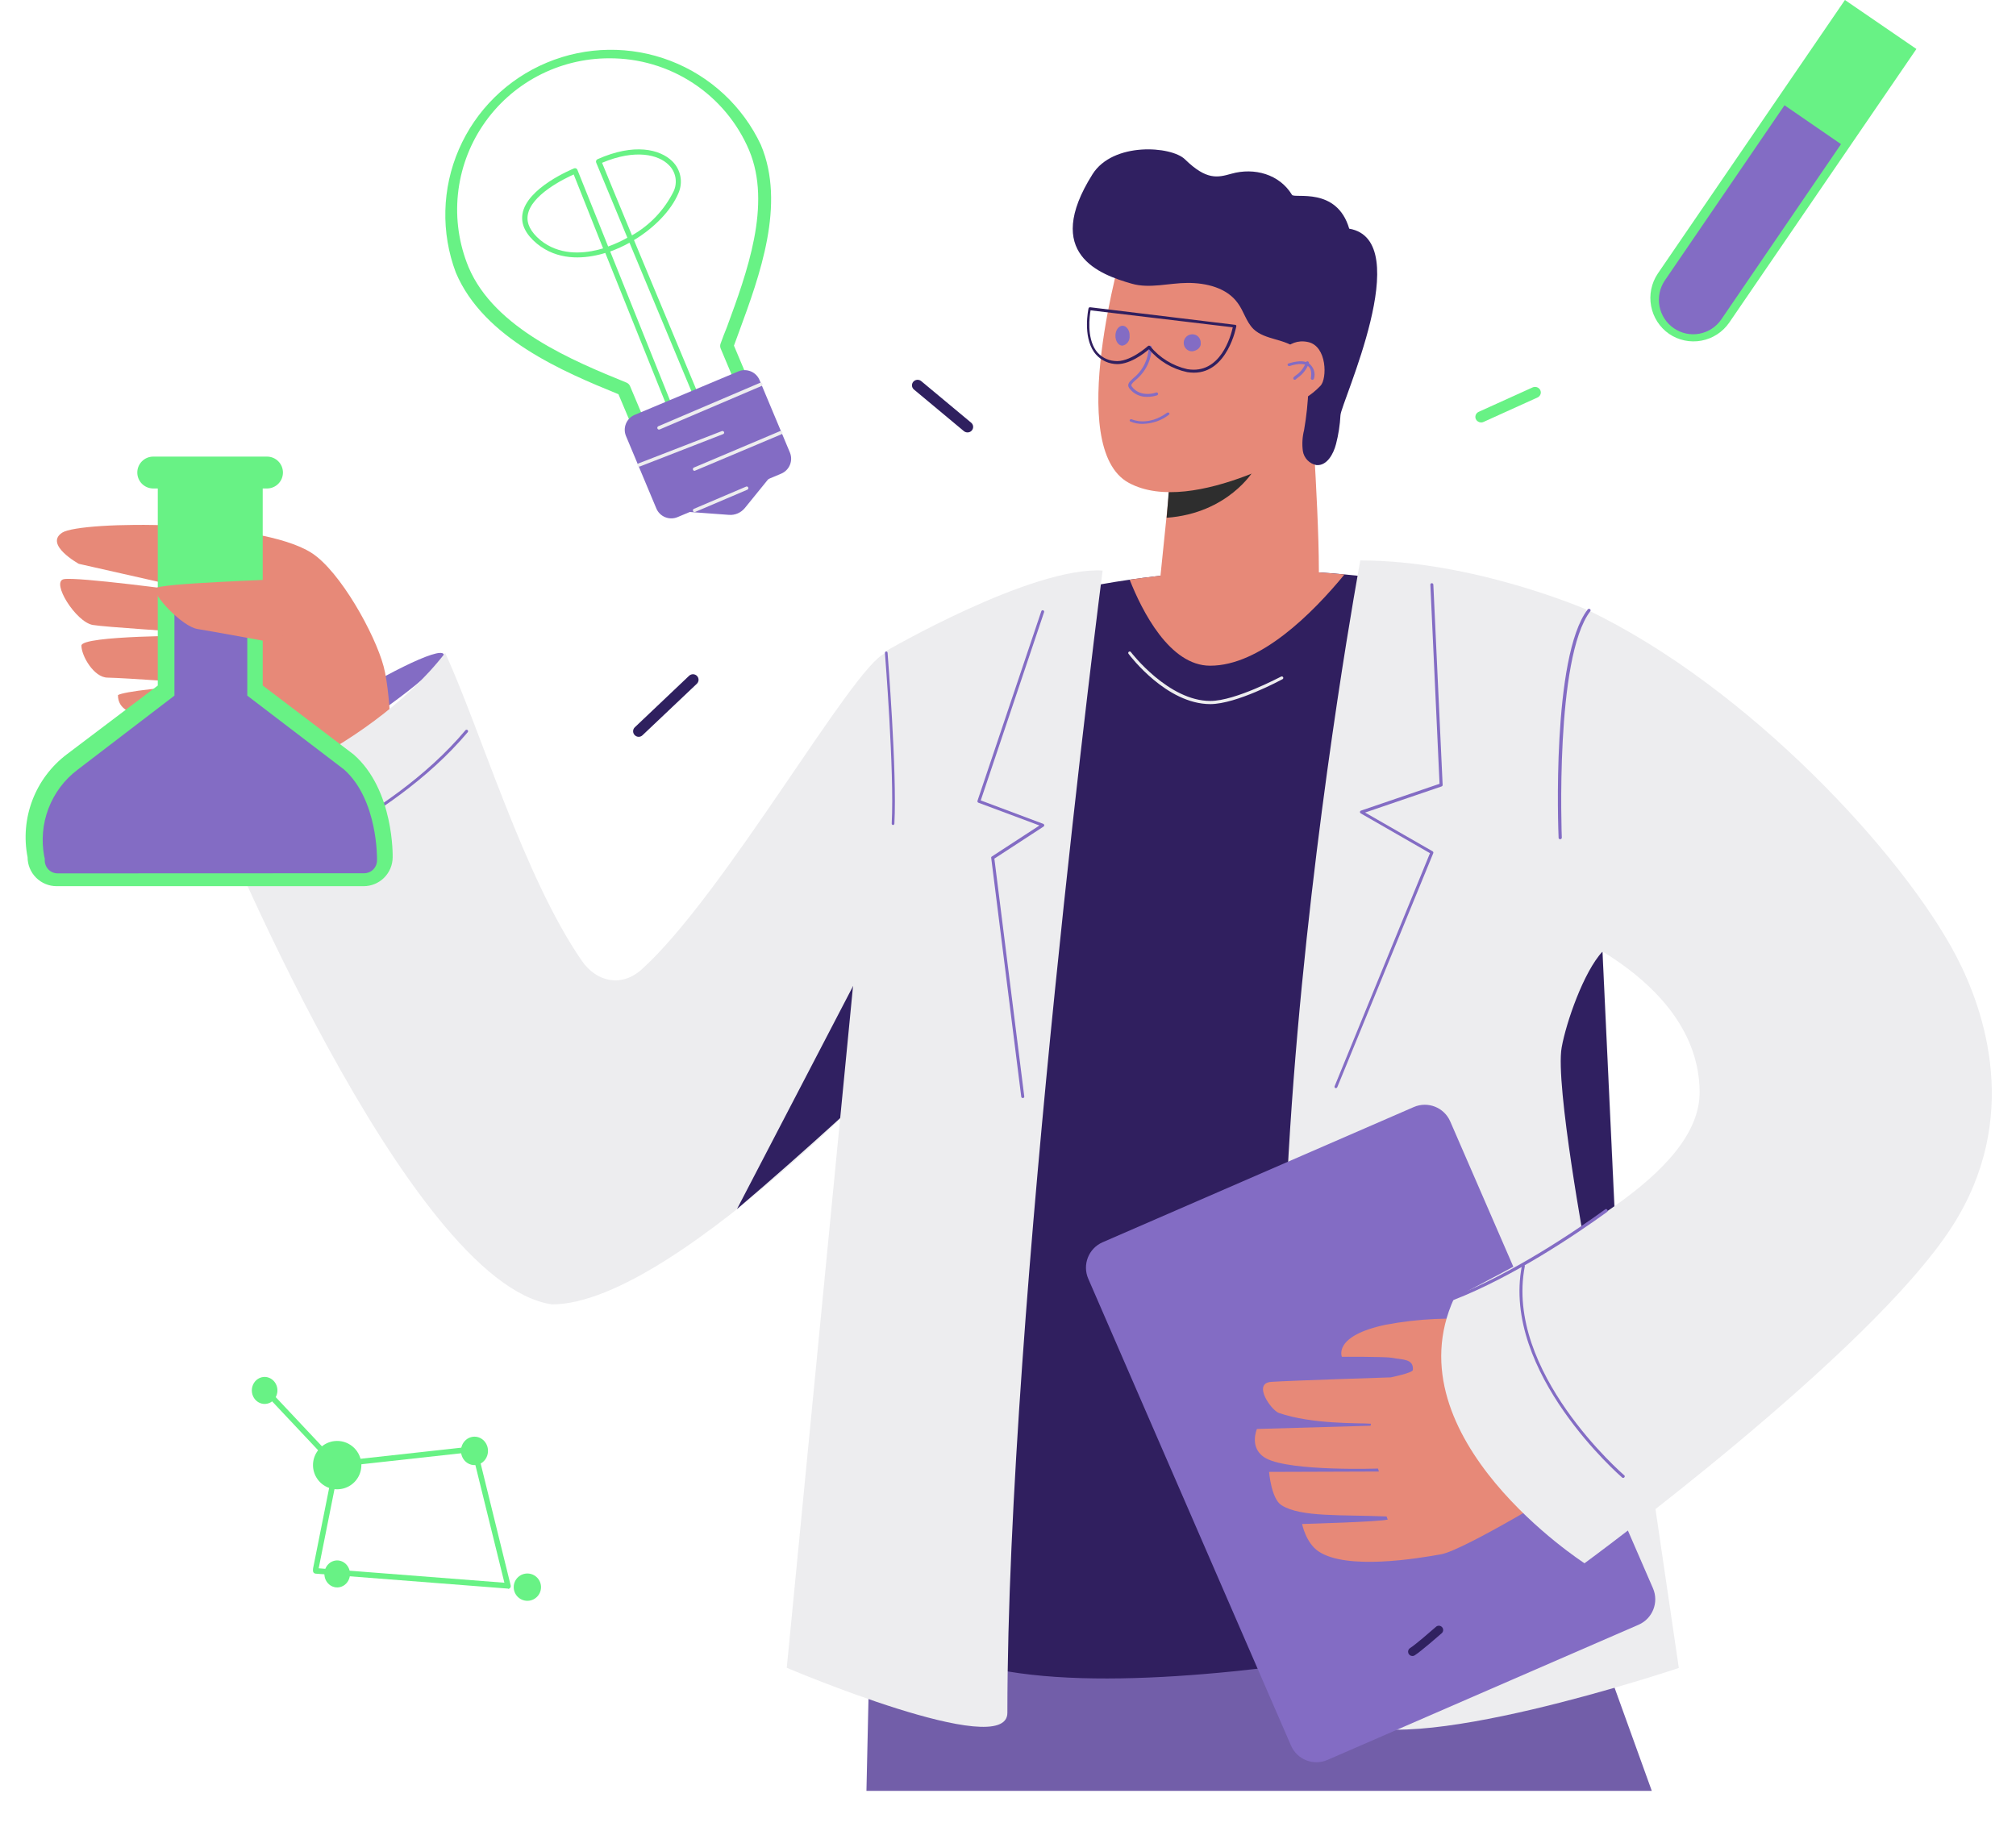 <svg width="1417" height="1290" viewBox="0 0 1417 1290" fill="none" xmlns="http://www.w3.org/2000/svg">
<path d="M1173.08 234.663C1179.75 239.23 1187.95 240.964 1195.89 239.485C1203.83 238.005 1210.86 233.434 1215.46 226.768L1347 34.432L1296.76 0L1165.22 192.336C1160.73 199.017 1159.05 207.198 1160.52 215.115C1161.99 223.033 1166.5 230.053 1173.08 234.663Z" fill="#68F285"/>
<path d="M1176.51 230.761C1181.76 234.382 1188.22 235.761 1194.47 234.596C1200.72 233.432 1206.26 229.818 1209.87 224.549L1294 101.332L1254.29 74L1170.16 197.173C1166.58 202.474 1165.23 208.991 1166.42 215.29C1167.61 221.588 1171.24 227.153 1176.51 230.761Z" fill="#836CC4"/>
<path d="M253.898 1028.14C254.266 1031.48 253.634 1034.86 252.083 1037.84C250.532 1040.83 248.13 1043.28 245.183 1044.9C242.235 1046.52 238.873 1047.23 235.523 1046.94C232.173 1046.64 228.984 1045.36 226.361 1043.26C223.738 1041.15 221.798 1038.32 220.787 1035.11C219.776 1031.9 219.738 1028.47 220.68 1025.24C221.621 1022.01 223.498 1019.13 226.075 1016.97C228.652 1014.81 231.811 1013.46 235.154 1013.1C239.631 1012.62 244.116 1013.93 247.627 1016.75C251.139 1019.57 253.393 1023.66 253.898 1028.14Z" fill="#68F285"/>
<path d="M222.084 1105H221.519C221.02 1104.88 220.586 1104.58 220.31 1104.14C220.033 1103.71 219.937 1103.18 220.041 1102.67L234.778 1028.95C234.857 1028.55 235.06 1028.18 235.357 1027.91C235.654 1027.63 236.029 1027.46 236.43 1027.41L330.894 1017.01C331.145 1016.98 331.399 1017.01 331.64 1017.09C331.882 1017.16 332.106 1017.28 332.3 1017.45C332.494 1017.61 332.654 1017.81 332.771 1018.04C332.888 1018.26 332.959 1018.51 332.981 1018.76C333.017 1019.02 333.002 1019.27 332.935 1019.52C332.867 1019.77 332.751 1020 332.591 1020.19C332.432 1020.39 332.233 1020.55 332.009 1020.67C331.784 1020.79 331.538 1020.86 331.285 1020.87L238.256 1031.14L223.823 1103.46C223.732 1103.87 223.515 1104.24 223.202 1104.52C222.889 1104.79 222.498 1104.96 222.084 1105Z" fill="#68F285"/>
<path d="M236.12 1032C235.856 1032 235.596 1031.94 235.354 1031.83C235.113 1031.73 234.895 1031.57 234.713 1031.38L188.562 982.312C188.202 981.948 188 981.455 188 980.941C188 980.427 188.202 979.934 188.562 979.569C188.931 979.204 189.428 979 189.946 979C190.464 979 190.961 979.204 191.331 979.569L237.439 1028.64C237.798 1029 238 1029.5 238 1030.01C238 1030.52 237.798 1031.02 237.439 1031.38C237.27 1031.57 237.067 1031.72 236.841 1031.82C236.614 1031.93 236.369 1031.99 236.12 1032Z" fill="#68F285"/>
<path d="M245.961 1105.61C246.126 1107.48 245.766 1109.35 244.925 1111C244.084 1112.65 242.8 1114 241.234 1114.88C239.668 1115.76 237.891 1116.14 236.125 1115.95C234.359 1115.77 232.683 1115.04 231.309 1113.86C229.934 1112.67 228.922 1111.09 228.399 1109.3C227.877 1107.51 227.867 1105.59 228.371 1103.8C228.876 1102 229.872 1100.4 231.234 1099.2C232.596 1098 234.264 1097.25 236.028 1097.05C237.214 1096.92 238.411 1097.04 239.553 1097.4C240.695 1097.76 241.758 1098.36 242.681 1099.15C243.604 1099.95 244.369 1100.93 244.932 1102.04C245.494 1103.14 245.844 1104.36 245.961 1105.61Z" fill="#68F285"/>
<path d="M377.288 1122.75C381.126 1119.1 381.277 1113.02 377.624 1109.18C373.971 1105.34 367.898 1105.19 364.059 1108.85C360.22 1112.5 360.07 1118.58 363.723 1122.42C367.376 1126.26 373.449 1126.41 377.288 1122.75Z" fill="#68F285"/>
<path d="M342.959 1019.07C343.133 1021.03 342.753 1023 341.865 1024.74C340.977 1026.48 339.622 1027.9 337.969 1028.82C336.316 1029.75 334.44 1030.14 332.576 1029.95C330.712 1029.76 328.943 1028.99 327.492 1027.75C326.041 1026.5 324.973 1024.83 324.421 1022.95C323.87 1021.06 323.859 1019.05 324.392 1017.16C324.924 1015.27 325.976 1013.58 327.414 1012.32C328.852 1011.06 330.612 1010.27 332.474 1010.06C333.726 1009.92 334.993 1010.04 336.2 1010.41C337.408 1010.79 338.532 1011.42 339.508 1012.25C340.483 1013.09 341.291 1014.13 341.883 1015.3C342.475 1016.47 342.841 1017.75 342.959 1019.07Z" fill="#68F285"/>
<path d="M194.961 976.612C195.126 978.477 194.766 980.352 193.925 982.002C193.084 983.651 191.8 985.002 190.234 985.883C188.668 986.764 186.891 987.137 185.125 986.955C183.359 986.773 181.683 986.044 180.309 984.859C178.934 983.674 177.922 982.087 177.399 980.297C176.877 978.506 176.867 976.593 177.371 974.797C177.876 973.001 178.872 971.402 180.234 970.202C181.596 969.002 183.264 968.253 185.028 968.051C186.214 967.921 187.411 968.04 188.553 968.4C189.695 968.76 190.758 969.355 191.681 970.151C192.604 970.946 193.369 971.927 193.932 973.036C194.494 974.144 194.844 975.36 194.961 976.612Z" fill="#68F285"/>
<path d="M357.063 1116.82L221.794 1106.3C221.541 1106.28 221.295 1106.21 221.068 1106.1C220.842 1105.98 220.639 1105.83 220.473 1105.63C220.307 1105.44 220.18 1105.21 220.1 1104.97C220.019 1104.72 219.987 1104.47 220.005 1104.21C220.008 1103.94 220.067 1103.68 220.178 1103.44C220.289 1103.2 220.449 1102.99 220.647 1102.82C220.845 1102.64 221.077 1102.52 221.328 1102.44C221.578 1102.37 221.841 1102.35 222.099 1102.39L354.532 1112.69L331.536 1019.43C331.415 1018.93 331.496 1018.39 331.762 1017.95C332.028 1017.5 332.457 1017.18 332.954 1017.06C333.452 1016.93 333.977 1017.02 334.415 1017.29C334.853 1017.56 335.167 1017.99 335.289 1018.5L358.939 1114.56C359.013 1114.85 359.02 1115.15 358.96 1115.44C358.9 1115.74 358.774 1116.01 358.593 1116.25C358.411 1116.49 358.179 1116.68 357.914 1116.81C357.648 1116.94 357.357 1117 357.063 1117V1116.82Z" fill="#68F285"/>
<path d="M461.04 332C460.411 331.994 459.789 331.876 459.202 331.651C458.612 331.41 458.076 331.054 457.625 330.605C457.175 330.156 456.818 329.622 456.576 329.035L434.692 277.138C396.308 261.482 339.848 237.889 320.372 191.574C309.84 163.51 310.619 132.472 322.545 104.967C334.472 77.462 356.621 55.624 384.35 44.031C412.078 32.438 443.234 31.99 471.287 42.78C499.34 53.57 522.113 74.761 534.832 101.911C552.339 143.603 534.088 193.493 519.382 233.441C518.2 236.711 517.019 239.895 515.881 242.991L537.764 295.018C538.26 296.199 538.266 297.526 537.782 298.711C537.299 299.896 536.364 300.842 535.182 301.342L462.66 331.608C462.146 331.83 461.599 331.963 461.04 332ZM428.127 40.988C410.588 40.977 393.317 45.273 377.841 53.495C362.364 61.717 349.159 73.612 339.394 88.129C329.628 102.645 323.602 119.335 321.85 136.723C320.097 154.112 322.671 171.663 329.344 187.824C347.595 231.129 403.355 253.894 440.251 268.939C440.838 269.173 441.372 269.521 441.823 269.963C442.274 270.405 442.632 270.932 442.877 271.512L463.622 320.836L527.216 294.233L506.514 244.954C506.075 243.832 506.075 242.587 506.514 241.465C507.871 237.758 509.272 233.964 510.891 230.082C525.028 191.662 542.623 143.821 526.516 105.575C518.354 86.329 504.653 69.923 487.142 58.428C469.631 46.934 449.096 40.865 428.127 40.988Z" fill="#68F285"/>
<path d="M480.563 311.969C480.197 311.97 479.839 311.862 479.534 311.658C479.23 311.454 478.993 311.164 478.853 310.824L425.438 177.822C424.078 178.262 422.675 178.614 421.315 178.966C409.211 181.96 391.757 183.061 377.46 171.35C369.566 164.834 366.102 157.834 367.198 150.614C370.048 132.035 402.282 118.915 403.466 118.387C403.685 118.293 403.92 118.244 404.158 118.241C404.396 118.239 404.631 118.285 404.852 118.375C405.072 118.465 405.272 118.598 405.441 118.766C405.61 118.935 405.743 119.135 405.834 119.355L427.455 173.287C432.121 171.614 436.639 169.553 440.962 167.124C430.262 141.412 421.841 121.028 419.035 114.292C418.858 113.848 418.859 113.352 419.039 112.908C419.219 112.465 419.563 112.109 420 111.915C445.918 100.38 463.855 105.003 472.406 113.236C475.394 116.098 477.421 119.822 478.207 123.893C478.993 127.963 478.498 132.178 476.792 135.953C471.661 148.104 459.82 160.211 445.611 168.796C463.372 211.546 486.879 267.767 501 301.623L497.667 303.076C483.589 269.308 460.215 213.351 442.453 170.646C438.102 173.049 433.571 175.11 428.902 176.809L482.23 309.591C482.322 309.814 482.369 310.052 482.369 310.293C482.368 310.534 482.319 310.772 482.225 310.993C482.131 311.215 481.994 311.415 481.821 311.583C481.649 311.75 481.445 311.882 481.221 311.969C481.004 312.01 480.781 312.01 480.563 311.969ZM403.247 122.657C396.669 125.563 373.075 137.054 370.926 151.318C370.005 157.218 373.031 163.073 379.697 168.708C392.853 179.495 408.948 178.394 420.263 175.621L423.903 174.608L403.247 122.657ZM423.245 114.601C426.49 122.657 434.384 141.765 444.208 165.451C456.785 158.329 466.956 147.598 473.415 134.632C474.878 131.559 475.339 128.102 474.733 124.751C474.127 121.4 472.484 118.326 470.038 115.965C463.065 108.833 446.707 104.519 423.245 114.425V114.601Z" fill="#68F285"/>
<path d="M518.971 261.105L446.107 291.659C440.307 294.091 437.576 300.766 440.007 306.569L461.32 357.444C463.751 363.247 470.423 365.979 476.223 363.547L549.087 332.993C554.887 330.561 557.618 323.886 555.187 318.083L533.874 267.208C531.443 261.405 524.771 258.673 518.971 261.105Z" fill="#836CC4"/>
<path d="M475 359.205L512.439 361.965C514.539 362.12 516.643 361.755 518.585 360.9C520.527 360.046 522.252 358.725 523.623 357.043L548 327L475 359.205Z" fill="#836CC4"/>
<path d="M463.179 302C462.944 301.994 462.717 301.919 462.523 301.785C462.329 301.651 462.177 301.463 462.085 301.244C461.969 300.943 461.972 300.607 462.094 300.308C462.217 300.009 462.449 299.77 462.741 299.643L534.327 269.087C534.623 268.968 534.953 268.971 535.247 269.096C535.541 269.22 535.775 269.456 535.901 269.754C535.965 269.902 535.999 270.063 536 270.225C536.001 270.387 535.97 270.547 535.909 270.697C535.848 270.847 535.757 270.982 535.643 271.095C535.529 271.208 535.394 271.297 535.245 271.355L463.66 301.911L463.179 302Z" fill="#EDEDEF"/>
<path d="M449.208 327.971C448.97 327.977 448.735 327.913 448.537 327.788C448.34 327.664 448.189 327.485 448.106 327.278C448.041 327.144 448.005 327 448 326.853C447.996 326.706 448.023 326.56 448.081 326.423C448.138 326.286 448.225 326.161 448.335 326.056C448.446 325.95 448.578 325.866 448.724 325.809L507.136 303.16C507.287 303.077 507.455 303.025 507.63 303.007C507.804 302.989 507.98 303.006 508.147 303.056C508.314 303.106 508.467 303.189 508.597 303.298C508.727 303.407 508.83 303.541 508.899 303.69C508.969 303.839 509.003 304 509 304.163C508.997 304.325 508.956 304.485 508.881 304.631C508.806 304.778 508.698 304.909 508.565 305.014C508.431 305.119 508.275 305.196 508.106 305.241L449.693 327.971C449.534 328.01 449.367 328.01 449.208 327.971Z" fill="#EDEDEF"/>
<path d="M488.21 331C487.97 331.002 487.736 330.933 487.536 330.801C487.335 330.67 487.178 330.482 487.084 330.261C486.969 329.966 486.972 329.638 487.093 329.345C487.214 329.053 487.444 328.82 487.734 328.695L548.314 303.076C548.614 302.968 548.943 302.975 549.239 303.096C549.534 303.216 549.775 303.441 549.916 303.728C550.031 304.023 550.028 304.351 549.907 304.644C549.786 304.936 549.556 305.169 549.266 305.294L488.469 330.913C488.388 330.957 488.301 330.987 488.21 331Z" fill="#EDEDEF"/>
<path d="M488.171 359.997C487.938 360.005 487.709 359.94 487.514 359.81C487.319 359.68 487.168 359.493 487.082 359.272C486.97 358.984 486.973 358.662 487.09 358.376C487.208 358.089 487.43 357.86 487.71 357.738L524.41 342.096C524.55 342.034 524.701 342.001 524.853 342C525.006 341.999 525.157 342.029 525.298 342.089C525.439 342.148 525.567 342.236 525.673 342.348C525.78 342.459 525.863 342.591 525.918 342.736C526.03 343.024 526.027 343.346 525.91 343.632C525.792 343.919 525.57 344.148 525.29 344.27L488.59 359.912C488.461 359.981 488.316 360.01 488.171 359.997Z" fill="#EDEDEF"/>
<path d="M613.563 1054.33L609 1259H1161L1084.18 1046L613.563 1054.33Z" fill="#725EA9"/>
<path d="M1108.75 1132.54C1108.75 1132.54 726.57 1228.13 642.292 1147.99C571.803 962.489 635.155 460.092 635.155 460.092C635.155 460.092 688.947 422.581 793.755 407.568C844.102 400.29 895.147 399.055 945.791 403.891C995.921 408.703 1045.26 419.671 1092.67 436.544C1135.49 653.47 1108.75 1132.54 1108.75 1132.54Z" fill="#301F5F"/>
<path d="M945 403.868C922.378 431.396 885.58 468.087 850.532 468C822.003 468 802.62 429.312 794 407.515C844.004 400.295 894.701 399.071 945 403.868Z" fill="#E78978"/>
<path d="M850.683 495C820.037 495 794.383 461.228 793.332 459.774C793.22 459.672 793.132 459.546 793.075 459.406C793.017 459.266 792.993 459.116 793.002 458.965C793.011 458.815 793.054 458.669 793.127 458.536C793.201 458.404 793.303 458.289 793.427 458.2C793.552 458.111 793.694 458.049 793.845 458.02C793.997 457.99 794.152 457.994 794.302 458.03C794.452 458.066 794.592 458.134 794.711 458.228C794.831 458.323 794.928 458.442 794.996 458.577C795.258 458.919 821.263 492.777 850.683 492.777C868.632 492.777 900.109 475.677 900.416 475.677C900.659 475.541 900.949 475.505 901.22 475.577C901.491 475.65 901.721 475.824 901.86 476.062C902 476.3 902.037 476.582 901.963 476.847C901.889 477.112 901.71 477.337 901.467 477.473C900.153 478.157 869.157 494.957 850.683 495Z" fill="#EDEDEF"/>
<path d="M311.774 459.81C315.112 464.86 281.034 492.59 235.494 521.671C189.955 550.751 150.563 570.254 147.226 565.204C143.888 560.154 177.966 532.423 223.506 503.3C269.045 474.176 308.612 454.717 311.774 459.81Z" fill="#836CC4"/>
<path d="M274.013 534.053C275.897 546.509 275.415 489.58 269.632 468.484C263.542 445.634 238.964 401.468 218.986 388.705C182.009 364.933 56.62 366.074 43.739 374.451C30.858 382.828 55.393 396.38 55.393 396.38L128.558 412.915L129.04 415.459C129.04 415.459 53.991 405.327 44.834 407.169C35.678 409.011 53.29 437.344 65.25 439.362C74.363 440.897 125.623 443.967 138.416 445.151V446.906C138.416 446.906 57.233 446.642 57.233 453.879C57.233 461.116 65.995 476.247 75.502 476.379C88.646 476.642 139.862 480.37 139.862 480.37V482.3C120.628 482.3 86.236 486.203 82.906 488.703C82.906 498.659 91.975 502.124 105.557 504.931C112.041 506.29 154.451 507.343 159.621 507.518L160.76 553C160.76 553 274.013 533.965 274.013 534.053Z" fill="#E78978"/>
<path d="M622.232 459.219C671.839 471.148 646.642 663.067 646.642 663.067L659 717.845C659 717.845 477.428 917 387.996 917C285.812 902.352 149 565.617 149 565.617C149 565.617 255.9 532.417 312.93 459C337.996 513.778 368.258 616.579 409 675.523C419.349 690.478 436.948 694.206 451.009 681.531C509.175 629.166 599.699 468.078 622.232 459.219Z" fill="#EDEDEF"/>
<path d="M605.961 681L615 763.481C615 763.481 569.145 806.589 518 850L605.961 681Z" fill="#302061"/>
<path d="M177.058 615C176.842 614.997 176.631 614.928 176.453 614.803C176.276 614.677 176.14 614.5 176.062 614.295C176.015 614.165 175.994 614.026 176.002 613.888C176.009 613.749 176.044 613.614 176.105 613.49C176.166 613.366 176.251 613.256 176.356 613.167C176.46 613.078 176.581 613.012 176.711 612.972C177.664 612.619 272.01 579.025 327.153 513.381C327.331 513.164 327.586 513.029 327.863 513.004C328.139 512.979 328.414 513.067 328.626 513.248C328.839 513.43 328.972 513.689 328.996 513.971C329.02 514.252 328.934 514.531 328.756 514.747C273.093 580.877 178.314 614.647 177.404 614.956L177.058 615Z" fill="#836CC4"/>
<path d="M248.551 530.4L184.651 481.912V343.406H187.671C190.642 343.406 193.492 342.226 195.593 340.125C197.695 338.024 198.875 335.174 198.875 332.203C198.875 329.232 197.695 326.382 195.593 324.281C193.492 322.18 190.642 321 187.671 321H107.709C104.737 321 101.887 322.18 99.786 324.281C97.685 326.382 96.504 329.232 96.504 332.203C96.504 335.174 97.685 338.024 99.786 340.125C101.887 342.226 104.737 343.406 107.709 343.406H110.904V481.956L46.829 530.4C35.947 538.665 27.605 549.82 22.753 562.593C17.901 575.367 16.735 589.247 19.387 602.651C19.399 608.052 21.553 613.228 25.376 617.042C29.2 620.857 34.381 623 39.782 623H255.597C260.999 623 266.18 620.857 270.003 617.042C273.827 613.228 275.981 608.052 275.992 602.651C275.992 602.651 277.218 555.476 248.551 530.4Z" fill="#68F285"/>
<path d="M40.507 614C38.108 614 35.808 613.04 34.112 611.331C32.416 609.621 31.463 607.303 31.463 604.886V603.521L31.113 602.2C28.938 590.869 29.964 579.149 34.073 568.376C38.182 557.603 45.211 548.209 54.358 541.263L122.605 489.044V423H173.812V489.044L241.797 540.955C265.783 562.265 264.997 604.049 264.997 604.446V604.798C264.997 607.215 264.044 609.533 262.348 611.243C260.652 612.952 258.351 613.912 255.953 613.912L40.507 614Z" fill="#836CC4"/>
<path d="M197.017 407C194.594 407.679 111.716 409.928 109.205 413.705C106.693 417.482 127.93 440.609 138.945 442.221C144.321 442.985 199 453 199 453L197.017 407Z" fill="#E78978"/>
<path d="M824.655 317.109L814 421.085C814 421.085 901.309 444.829 925.128 422.277C930.544 417.113 922.486 298 922.486 298L824.655 317.109Z" fill="#E78978"/>
<path d="M821.53 344.78C838.191 345.181 881 331 881 331C881 331 863.159 360.878 820 364C820.394 358.782 821.049 352.45 821.53 344.78Z" fill="#2E2E2E"/>
<path d="M789.283 174C789.283 174 747.792 314.727 793.384 339.442C838.976 364.156 923.987 311.058 923.987 311.058L953 193.586L789.283 174Z" fill="#E78978"/>
<path d="M793.967 236.107C794.129 237.726 793.689 239.348 792.737 240.634C791.786 241.919 790.397 242.767 788.863 243C786.109 243 783.921 239.766 784.002 235.894C784.083 232.022 786.352 228.958 789.106 229C791.861 229.043 794.21 232.447 793.967 236.107Z" fill="#836CC4"/>
<path d="M843.96 241.091C844.155 242.479 843.628 243.87 842.49 244.972C841.353 246.073 839.693 246.8 837.86 247C834.567 247 831.952 244.265 832.001 240.946C832.049 237.626 834.809 234.964 838.15 235C841.491 235.037 844.057 237.772 843.96 241.091Z" fill="#836CC4"/>
<path d="M806.454 278.989C803.983 279.083 801.527 278.575 799.307 277.513C797.087 276.45 795.173 274.865 793.738 272.902C791.778 270.192 794.057 268.148 796.655 265.793C799.945 263.141 802.606 259.826 804.455 256.075C806.304 252.324 807.297 248.227 807.366 244.066C807.366 243.784 807.481 243.512 807.686 243.312C807.891 243.112 808.169 243 808.46 243C808.75 243 809.028 243.112 809.233 243.312C809.438 243.512 809.553 243.784 809.553 244.066C809.455 248.504 808.383 252.87 806.41 256.87C804.436 260.871 801.608 264.413 798.114 267.259C795.379 269.747 794.741 270.503 795.516 271.702C801.441 279.833 812.425 276.145 812.516 275.923C812.788 275.834 813.085 275.849 813.347 275.964C813.609 276.079 813.817 276.287 813.929 276.545C813.98 276.677 814.004 276.816 813.999 276.957C813.995 277.097 813.963 277.235 813.903 277.363C813.844 277.491 813.759 277.607 813.654 277.703C813.549 277.799 813.426 277.873 813.291 277.923C811.088 278.645 808.778 279.005 806.454 278.989Z" fill="#836CC4"/>
<path d="M803.307 297.994C800.274 298.065 797.268 297.499 794.568 296.347C794.44 296.297 794.326 296.224 794.234 296.134C794.143 296.044 794.075 295.939 794.037 295.825C793.999 295.712 793.99 295.592 794.012 295.476C794.034 295.359 794.085 295.248 794.163 295.149C794.229 295.047 794.319 294.956 794.428 294.883C794.537 294.81 794.663 294.756 794.797 294.725C794.932 294.694 795.073 294.685 795.212 294.7C795.351 294.715 795.484 294.753 795.605 294.812C796.055 295.037 806.866 299.866 820.199 290.246C820.4 290.088 820.666 290 820.943 290C821.219 290 821.485 290.088 821.686 290.246C821.785 290.326 821.864 290.422 821.918 290.528C821.972 290.634 822 290.748 822 290.864C822 290.979 821.972 291.093 821.918 291.199C821.864 291.305 821.785 291.401 821.686 291.481C816.753 295.482 810.197 297.805 803.307 297.994Z" fill="#836CC4"/>
<path d="M948.334 160.761C939.607 131.005 909.804 139.782 908.103 136.974C899.376 122.535 881.66 117.575 865.515 122.14C855.828 124.861 848.061 126.836 832.876 112.002C823.32 102.653 782.304 99.625 767.904 122.491C732.517 178.623 773.228 193.062 795.438 199.426C808.048 203.068 821.619 198.943 834.709 198.899C847.8 198.855 862.286 202.279 869.966 213.031C874.329 218.868 875.857 226.197 881.049 231.332C889.34 239.276 903.477 237.915 911.986 245.683C919.229 252.31 920.058 263.238 919.666 273.289C919.303 283.032 918.282 292.739 916.611 302.342C915.39 307.142 915.094 312.133 915.739 317.045C916.122 319.479 917.241 321.736 918.942 323.511C920.644 325.285 922.846 326.49 925.251 326.963C932.582 327.622 937.251 319.283 939.083 312.085C940.789 305.493 941.827 298.744 942.181 291.941C942.443 283.427 995.808 168.968 948.334 160.761Z" fill="#302061"/>
<path d="M897 252.572C897.79 252.572 904.241 237.205 919.383 240.45C932.857 243.334 932.857 266.316 928.161 271.182C913.765 286.278 899.809 284.972 899.809 284.972L897 252.572Z" fill="#E78978"/>
<path d="M922.332 266.998C922.033 266.958 921.765 266.82 921.585 266.615C921.405 266.409 921.328 266.152 921.369 265.899C922.043 261.462 921.369 258.491 918.867 257.026C914.632 254.339 906.693 257.27 906.596 257.311C906.315 257.405 906.002 257.403 905.723 257.304C905.444 257.205 905.222 257.017 905.104 256.781C905.041 256.667 905.006 256.543 905.001 256.416C904.996 256.29 905.02 256.164 905.074 256.046C905.128 255.928 905.21 255.821 905.315 255.73C905.419 255.64 905.544 255.568 905.682 255.52C906.067 255.52 914.921 252.1 920.118 255.52C921.767 256.883 922.953 258.595 923.554 260.478C924.155 262.36 924.148 264.345 923.535 266.225C923.477 266.454 923.324 266.659 923.103 266.801C922.883 266.943 922.609 267.013 922.332 266.998Z" fill="#836CC4"/>
<path d="M910.022 266.994C909.761 267 909.507 266.903 909.313 266.722C909.214 266.62 909.135 266.5 909.081 266.368C909.028 266.235 909 266.093 909 265.95C909 265.806 909.028 265.664 909.081 265.531C909.135 265.399 909.214 265.279 909.313 265.177C909.792 264.693 910.312 264.252 910.865 263.86C914.093 261.671 916.561 258.49 917.915 254.774C917.997 254.497 918.183 254.265 918.432 254.128C918.682 253.992 918.974 253.963 919.245 254.047C919.515 254.132 919.742 254.323 919.875 254.578C920.008 254.834 920.036 255.133 919.954 255.41C918.453 259.541 915.723 263.085 912.15 265.541C911.574 265.995 911.086 266.358 910.865 266.585C910.775 266.727 910.649 266.84 910.5 266.913C910.351 266.985 910.186 267.013 910.022 266.994Z" fill="#836CC4"/>
<path d="M839.2 262C837.614 261.993 836.03 261.863 834.463 261.61C823.955 259.41 814.495 253.746 807.608 245.529C804.479 248.217 793.181 257.189 783.229 255.845C780.406 255.553 777.679 254.663 775.228 253.236C772.778 251.808 770.661 249.875 769.019 247.567C761.023 236.124 764.934 217.573 765.108 216.793C765.17 216.54 765.325 216.319 765.543 216.175C765.76 216.03 766.023 215.972 766.281 216.012L868.229 228.365C868.369 228.384 868.503 228.433 868.623 228.508C868.743 228.582 868.845 228.682 868.924 228.799C869.025 229.049 869.025 229.329 868.924 229.579C868.924 229.709 862.884 262 839.2 262ZM807.738 243.016C807.886 243.029 808.029 243.074 808.157 243.149C808.284 243.224 808.394 243.327 808.477 243.449C815.13 251.556 824.306 257.216 834.55 259.529C857.886 263.474 865.187 236.037 866.49 230.099L766.542 218.18C765.847 222.037 763.761 237.077 770.279 246.396C771.786 248.495 773.732 250.241 775.983 251.514C778.235 252.786 780.737 253.555 783.316 253.765C793.746 255.195 806.695 243.406 806.826 243.319C806.942 243.199 807.086 243.109 807.245 243.056C807.404 243.003 807.573 242.989 807.738 243.016Z" fill="#301F5F"/>
<path d="M1180 1172.61C1180 1172.61 982.867 1238.88 945.068 1207.62C842.083 1007.6 956.136 394 956.136 394C1035.5 394 1114.99 428.49 1114.99 428.49L1126.5 668.432L1136.38 875.548L1180 1172.61Z" fill="#EDEDEF"/>
<path d="M1136 875.458L1114.92 881C1114.92 881 1092.93 762.214 1097.67 736.336C1100.77 718.88 1113.15 683.096 1126.34 669L1136 875.458Z" fill="#302061"/>
<path d="M939.055 764.97C938.924 765.01 938.784 765.01 938.654 764.97C938.396 764.863 938.191 764.661 938.083 764.408C937.975 764.154 937.972 763.869 938.076 763.614L1005.1 599.8L956.411 571.805C956.237 571.702 956.095 571.553 956.001 571.376C955.907 571.198 955.864 570.999 955.877 570.799C955.897 570.596 955.974 570.402 956.1 570.24C956.226 570.078 956.395 569.953 956.589 569.881L1011.82 551.028L1005.37 411.054C1005.35 410.92 1005.37 410.786 1005.41 410.659C1005.46 410.531 1005.53 410.415 1005.62 410.316C1005.71 410.217 1005.82 410.138 1005.95 410.085C1006.07 410.031 1006.21 410.003 1006.34 410.004C1006.48 409.992 1006.62 410.008 1006.75 410.05C1006.89 410.093 1007.01 410.161 1007.11 410.251C1007.21 410.341 1007.3 410.451 1007.36 410.574C1007.42 410.697 1007.45 410.83 1007.46 410.966L1014 551.815C1014.01 552.041 1013.94 552.263 1013.81 552.451C1013.69 552.639 1013.5 552.784 1013.29 552.865L959.482 571.237L1006.97 598.488C1007.18 598.623 1007.35 598.827 1007.43 599.066C1007.51 599.305 1007.5 599.565 1007.41 599.8L939.945 764.314C939.868 764.49 939.746 764.644 939.589 764.759C939.433 764.874 939.249 764.947 939.055 764.97Z" fill="#836CC4"/>
<path d="M993.699 778.281L775.023 873.319C765.151 877.609 760.625 889.094 764.913 898.971L907.402 1227.14C911.69 1237.02 923.169 1241.55 933.041 1237.26L1151.72 1142.22C1161.59 1137.93 1166.12 1126.44 1161.83 1116.57L1019.34 788.396C1015.05 778.52 1003.57 773.991 993.699 778.281Z" fill="#836CC4"/>
<path d="M1103 1044.57C1103 1044.57 1029.22 1089.77 1012.87 1092.7C996.511 1095.63 946.388 1104.07 926.602 1090.55C917.809 1084.52 915.214 1071.39 915.214 1071.39C915.214 1071.39 970.218 1069.9 975.45 1068.24C975.078 1067.57 974.797 1066.85 974.615 1066.1C943.398 1064.74 914.379 1066.8 900.793 1058.22C893.538 1053.85 891.999 1034.77 891.999 1034.77L969.206 1034.51L968.547 1032.41C968.547 1032.41 907.784 1034.51 890.197 1025.41C877.314 1018.59 883.47 1004.59 883.47 1004.59L963.227 1002.31C963.227 1002.31 964.106 1000.91 963.227 1000.87C954.697 1000.3 922.381 1001.4 898.902 993.346C893.538 991.465 880.041 972.391 893.583 971.472C907.125 970.553 977.472 968.322 977.472 968.322C977.472 968.322 992.905 965.216 993.081 963.116C993.741 954.935 985.343 956.029 978.616 954.585C974.219 953.667 943.178 953.842 943.178 953.842C943.178 953.842 936.715 939.186 973.955 931.312C996.935 927.009 1020.41 925.92 1043.69 928.074L1103 1044.57Z" fill="#E78978"/>
<path d="M1022.08 912.656C977.128 1010.9 1113.72 1099 1113.72 1099C1113.72 1099 1313.99 952.224 1371.82 862.681C1420.96 786.604 1394.95 710.528 1375.22 672.62C1338.13 601.309 1229.37 483.259 1116.17 429C1029.8 472.285 1082.22 647.611 1082.22 647.611C1082.22 647.611 1193.98 685.038 1194.63 767.454C1195.11 826.042 1092.08 875.186 1022.08 912.656Z" fill="#EDEDEF"/>
<path d="M1021.04 914C1020.83 914.004 1020.62 913.942 1020.45 913.823C1020.28 913.704 1020.15 913.533 1020.07 913.335C1019.97 913.076 1019.98 912.788 1020.08 912.531C1020.19 912.274 1020.39 912.07 1020.64 911.962C1062.76 895.48 1106.16 866.194 1128.27 850.2C1128.38 850.117 1128.5 850.058 1128.64 850.027C1128.77 849.995 1128.91 849.992 1129.05 850.016C1129.18 850.041 1129.31 850.094 1129.43 850.171C1129.54 850.249 1129.64 850.349 1129.71 850.466C1129.9 850.663 1130 850.925 1130 851.197C1130 851.469 1129.9 851.73 1129.71 851.928C1107.51 867.966 1064.03 897.385 1021.61 913.955L1021.04 914Z" fill="#836CC4"/>
<path d="M1140.82 1038.99C1140.58 1038.99 1140.34 1038.9 1140.16 1038.73C1139.29 1037.99 1055.17 964.894 1069.68 889.927C1069.7 889.784 1069.74 889.646 1069.82 889.521C1069.89 889.397 1069.99 889.289 1070.1 889.203C1070.22 889.118 1070.35 889.058 1070.49 889.026C1070.64 888.994 1070.78 888.992 1070.92 889.019C1071.07 889.046 1071.2 889.102 1071.32 889.183C1071.44 889.264 1071.54 889.369 1071.62 889.491C1071.69 889.613 1071.74 889.75 1071.76 889.892C1071.79 890.034 1071.78 890.179 1071.74 890.318C1057.44 964.156 1140.69 1036.43 1141.69 1037.17C1141.79 1037.26 1141.87 1037.37 1141.92 1037.5C1141.97 1037.62 1142 1037.75 1142 1037.89C1142 1038.02 1141.97 1038.15 1141.92 1038.27C1141.87 1038.4 1141.79 1038.51 1141.69 1038.6C1141.6 1038.74 1141.47 1038.85 1141.31 1038.92C1141.16 1038.99 1140.99 1039.01 1140.82 1038.99Z" fill="#836CC4"/>
<path d="M1096.63 589.999C1096.49 590.005 1096.34 589.983 1096.2 589.935C1096.07 589.888 1095.94 589.814 1095.83 589.721C1095.73 589.627 1095.64 589.514 1095.59 589.389C1095.53 589.264 1095.5 589.129 1095.5 588.994C1095.26 583.792 1090.5 461.619 1115.96 428.442C1116.13 428.218 1116.39 428.066 1116.68 428.017C1116.97 427.968 1117.27 428.026 1117.52 428.18C1117.76 428.346 1117.93 428.593 1117.98 428.87C1118.03 429.147 1117.97 429.432 1117.8 429.666C1092.81 462.274 1097.72 587.639 1097.76 588.906C1097.76 589.182 1097.65 589.447 1097.45 589.65C1097.25 589.852 1096.97 589.977 1096.68 589.999H1096.63Z" fill="#836CC4"/>
<path d="M775 401.111C775 401.111 708.062 919.585 708.062 1204.17C708.062 1238.34 553 1172.49 553 1172.49L622.444 457.887C622.444 457.887 725.115 398.088 775 401.111Z" fill="#EDEDEF"/>
<path d="M718.806 771.913C718.555 771.914 718.313 771.82 718.128 771.65C717.942 771.481 717.827 771.247 717.805 770.996L696.7 603.149C696.656 602.957 696.674 602.756 696.752 602.575C696.831 602.394 696.965 602.243 697.136 602.145L730.599 580.33L687.693 564.317C687.441 564.219 687.235 564.031 687.115 563.789C686.994 563.547 686.968 563.269 687.04 563.009L731.904 429.717C731.943 429.585 732.009 429.463 732.097 429.358C732.185 429.253 732.294 429.167 732.416 429.106C732.538 429.045 732.672 429.009 732.808 429.002C732.945 428.994 733.081 429.015 733.21 429.062C733.341 429.101 733.463 429.167 733.567 429.255C733.672 429.343 733.758 429.452 733.819 429.575C733.88 429.698 733.915 429.831 733.923 429.968C733.93 430.105 733.91 430.242 733.863 430.371L689.346 562.703L733.34 579.196C733.514 579.274 733.664 579.395 733.778 579.548C733.892 579.701 733.966 579.88 733.993 580.068C734.016 580.264 733.982 580.461 733.898 580.639C733.813 580.816 733.68 580.966 733.514 581.072L698.92 603.629L719.938 770.822C719.963 771.098 719.883 771.373 719.713 771.592C719.543 771.811 719.297 771.957 719.024 772L718.806 771.913Z" fill="#836CC4"/>
<path d="M627.631 579.996C627.508 579.991 627.388 579.958 627.278 579.899C627.167 579.841 627.069 579.758 626.988 579.656C626.907 579.554 626.845 579.435 626.807 579.306C626.769 579.177 626.755 579.04 626.766 578.905C628.692 542.374 622.047 459.973 622.008 459.144C621.992 459.008 622 458.871 622.033 458.739C622.067 458.608 622.124 458.485 622.201 458.379C622.278 458.273 622.374 458.185 622.483 458.122C622.592 458.058 622.711 458.02 622.834 458.009C622.956 457.991 623.08 458 623.198 458.037C623.317 458.074 623.427 458.137 623.523 458.223C623.618 458.309 623.697 458.415 623.755 458.536C623.812 458.657 623.847 458.789 623.856 458.926C623.856 459.755 630.58 542.331 628.653 579.036C628.643 579.174 628.609 579.308 628.552 579.431C628.495 579.554 628.417 579.663 628.322 579.752C628.227 579.841 628.117 579.909 627.998 579.951C627.88 579.993 627.755 580.008 627.631 579.996Z" fill="#836CC4"/>
<path d="M992.751 1164.2C992.092 1164.21 991.45 1164 990.922 1163.6C990.393 1163.21 990.008 1162.65 989.823 1162.02C989.639 1161.39 989.666 1160.71 989.899 1160.09C990.133 1159.48 990.561 1158.95 991.118 1158.6C994.45 1156.6 1005.24 1147.24 1009.18 1143.8C1009.47 1143.51 1009.82 1143.27 1010.21 1143.12C1010.6 1142.96 1011.01 1142.89 1011.43 1142.9C1011.85 1142.92 1012.26 1143.02 1012.63 1143.2C1013.01 1143.37 1013.35 1143.63 1013.62 1143.95C1013.9 1144.26 1014.1 1144.63 1014.23 1145.03C1014.35 1145.43 1014.39 1145.85 1014.35 1146.26C1014.3 1146.68 1014.17 1147.08 1013.96 1147.44C1013.76 1147.81 1013.47 1148.12 1013.14 1148.37C1012.57 1148.9 998.614 1161.07 994.35 1163.74C993.875 1164.05 993.318 1164.21 992.751 1164.2Z" fill="#302160"/>
<path d="M1041.07 297C1040.29 296.992 1039.54 296.775 1038.88 296.373C1038.23 295.971 1037.7 295.4 1037.37 294.725C1036.92 293.785 1036.88 292.714 1037.25 291.744C1037.61 290.773 1038.36 289.979 1039.33 289.533L1077.22 272.367C1077.7 272.15 1078.23 272.026 1078.76 272.004C1079.29 271.981 1079.82 272.06 1080.33 272.235C1080.83 272.411 1081.29 272.679 1081.68 273.026C1082.07 273.372 1082.39 273.79 1082.62 274.255C1082.84 274.72 1082.97 275.223 1083 275.735C1083.02 276.248 1082.94 276.76 1082.76 277.242C1082.57 277.724 1082.29 278.167 1081.93 278.546C1081.57 278.924 1081.14 279.231 1080.66 279.448L1042.77 296.614C1042.24 296.867 1041.66 297 1041.07 297Z" fill="#68F285"/>
<path d="M680.069 304C679.137 304.001 678.233 303.685 677.511 303.105L642.395 273.843C641.595 273.177 641.099 272.226 641.013 271.199C640.928 270.173 641.261 269.155 641.939 268.37C642.618 267.585 643.586 267.097 644.631 267.013C645.675 266.929 646.711 267.256 647.51 267.923L682.627 297.185C683.237 297.7 683.672 298.386 683.874 299.151C684.076 299.916 684.035 300.724 683.756 301.465C683.478 302.206 682.976 302.847 682.317 303.3C681.658 303.753 680.873 303.997 680.069 304Z" fill="#2F205F"/>
<path d="M448.974 518C448.443 518.004 447.917 517.901 447.428 517.695C446.939 517.49 446.498 517.187 446.133 516.806C445.407 516.08 445 515.1 445 514.078C445 513.057 445.407 512.076 446.133 511.35L484.36 475.076C485.114 474.364 486.122 473.977 487.163 474.001C488.205 474.025 489.194 474.458 489.913 475.204C490.633 475.95 491.023 476.948 490.999 477.98C490.975 479.011 490.538 479.99 489.784 480.703L451.557 516.934C450.86 517.596 449.939 517.976 448.974 518Z" fill="#2F205F"/>
</svg>
